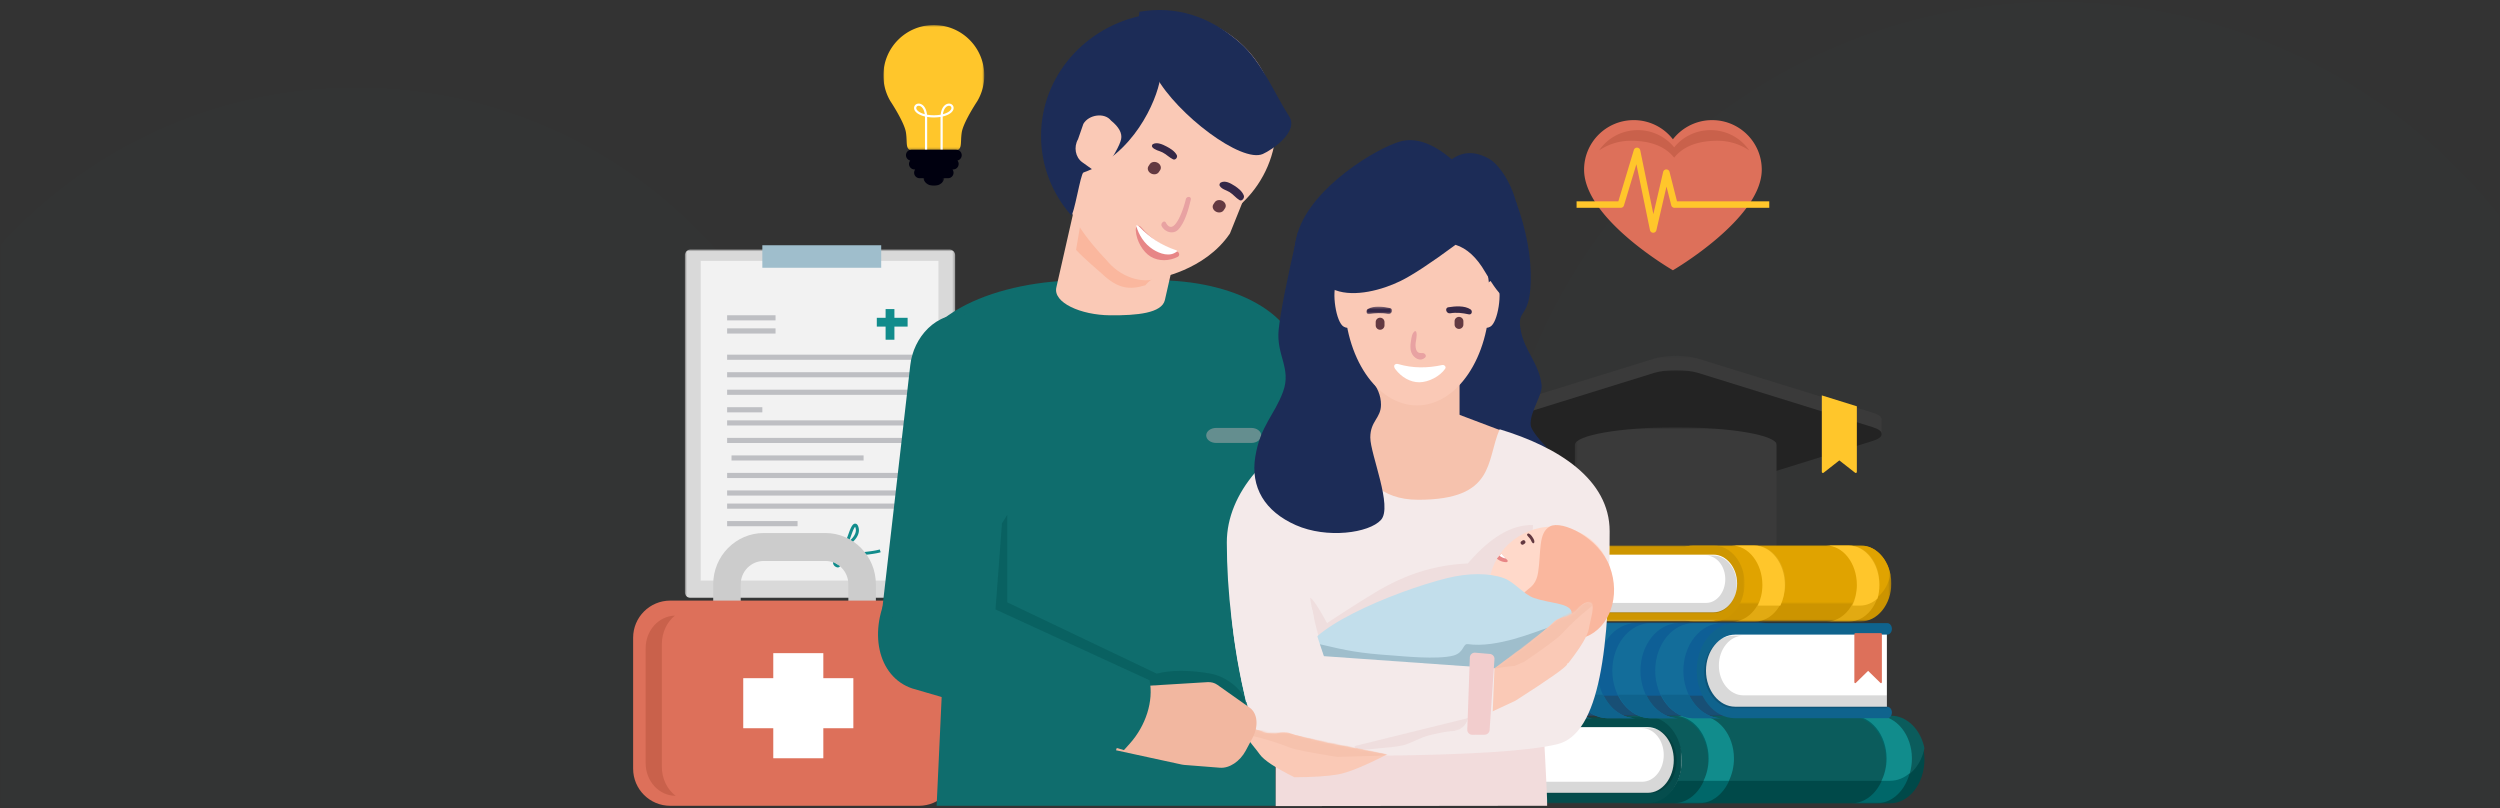 <svg xmlns="http://www.w3.org/2000/svg" xmlns:xlink="http://www.w3.org/1999/xlink" width="999" height="323" viewBox="0 0 999 323">
    <rect x="0" y="0" width="999" height="323" fill="#333333" stroke="none"/>
    <defs>
        <path id="a" d="M0 0h999v361H0z"/>
        <path id="c" d="M0 .723h40.327V50.72H0z"/>
        <path id="e" d="M.944.444h8.438V6H.944z"/>
        <path id="g" d="M.672.656H108.69v139.342H.67z"/>
        <path id="i" d="M0 .208H164.45V51.08H0z"/>
        <path id="k" d="M0 .894h164.45v51.1H0z"/>
        <path id="m" d="M.987.754h80.717V64H.987z"/>
        <path id="o" d="M.846.374h101.873V35H.846z"/>
        <path id="q" d="M.255.374h94.968V35H.255z"/>
        <path id="s" d="M.584.547h113.343v37.638H.584z"/>
        <path id="u" d="M.222.956h91.336v30.407H.222z"/>
        <path id="w" d="M.58.96H91.2v23.243H.58z"/>
        <path id="y" d="M.843.956h63.251v30.407H.843z"/>
        <path id="A" d="M.896.956H59.73v30.407H.896z"/>
        <path id="C" d="M54.081 9.113C45.471 4.56 39.19 1.931 35.237 1.228 31.285.525 25.751.162 18.637.138 11.375 3.845 6.945 6.86 5.347 9.18c-2.397 3.48-6.44 7.451-4.942 9.121.999 1.113 2.856 1.113 5.571 0 .974-.61 2.706-.914 5.197-.914 1.299 0 3.652 1.057 6.218 0 1.568-.647 6.375-1.915 14.42-3.804l22.27-4.47z"/>
        <path id="E" d="M0 .352h10.29v2.995H0z"/>
        <path id="G" d="M44.123 23.567l66.05-17.625 8.408 28.098C69.097 59.315 40.873 69.95 33.906 65.942 23.457 59.932 3.06 22.202.176 9.784-1.619 2.066 29.161-7.844 36.117 12.36c.367 1.064 3.035 4.8 8.005 11.208z"/>
        <path id="I" d="M56.952 9.5c-8.974-4.61-15.521-7.27-19.64-7.982C33.191.807 27.423.438 20.008.414 12.439 4.168 7.822 7.22 6.156 9.568c-2.498 3.523-6.71 7.544-5.15 9.234 1.04 1.127 2.976 1.127 5.807 0 1.014-.617 2.82-.926 5.416-.926 1.354 0 3.807 1.071 6.48 0 1.636-.654 6.645-1.938 15.03-3.85L56.953 9.5z"/>
    </defs>
    <g fill="none" fill-rule="evenodd">
        <g transform="translate(0 -39)">
            <mask id="b" fill="#fff">
                <use xlink:href="#a"/>
            </mask>
            <path fill="#005960" fill-opacity=".3" d="M609.554 187.974c-7.659-.785-15.43-1.189-23.296-1.189-58.154 0-111.174 21.988-151.24 58.106-23.934-48.532-73.556-82.08-131.087-82.838-34.257-53.031-93.832-88.132-161.6-88.132C36.112 73.92-50 160.15-50 266.518c0 106.368 86.11 192.597 192.332 192.597 30.642 0 59.603-7.188 85.313-19.952 21.848 12.685 47.225 19.952 74.297 19.952 21.574 0 42.07-4.617 60.565-12.91 15.94 109.442 110.037 193.493 223.751 193.493 97.455 0 180.51-61.733 212.302-148.277 7.659.785 15.43 1.19 23.296 1.19C946.752 492.61 1048 391.222 1048 266.153c0-125.069-101.248-226.456-226.144-226.456-97.456 0-180.51 61.732-212.302 148.276z" mask="url(#b)" opacity=".172"/>
        </g>
        <g transform="translate(353 9.277)">
            <mask id="d" fill="#fff">
                <use xlink:href="#c"/>
            </mask>
            <path fill="#FFC62B" d="M11.158 50.704h18.01c.087 0 .173.005.258.015 1.472-.396 1.531-1.784 1.614-3.815.041-.986.088-2.109.29-3.346.501-3.079 3.775-8.584 5.368-11.124.006-.012.015-.024.022-.036l.001-.002c.457-.727.77-1.202.832-1.295a20.084 20.084 0 0 0 2.774-10.214 20.107 20.107 0 0 0-5.906-14.259A20.104 20.104 0 0 0 20.163.723 20.104 20.104 0 0 0 5.905 6.628 20.107 20.107 0 0 0 0 20.888a20.084 20.084 0 0 0 2.773 10.214c.062.092.374.567.831 1.294l.001.002c.01.012.016.024.024.036 1.592 2.54 4.867 8.045 5.368 11.124.201 1.237.248 2.36.288 3.346.085 2.031.142 3.42 1.615 3.815.085-.01.171-.015.258-.015" mask="url(#d)"/>
        </g>
        <path fill="#FFF" d="M369.524 45.623c-.189-1.374-.655-2.271-1.2-2.793a1.993 1.993 0 0 0-.852-.504 1.271 1.271 0 0 0-.73.004.848.848 0 0 0-.557.554.935.935 0 0 0-.044.28c0 .385.241.795.69 1.184.503.437 1.251.833 2.206 1.134.157.05.32.097.487.14zm8.478-2.793c-.545.522-1.01 1.419-1.2 2.793.166-.044.33-.091.486-.141.956-.301 1.704-.697 2.207-1.134.448-.39.69-.8.69-1.184a.904.904 0 0 0-.045-.28.85.85 0 0 0-.556-.554 1.275 1.275 0 0 0-.73-.004 1.99 1.99 0 0 0-.852.504zM370.5 60.26a.443.443 0 0 1-.883 0V47.045c0-.17-.003-.333-.01-.492a12.081 12.081 0 0 1-.834-.228c-1.07-.34-1.925-.796-2.518-1.31-.647-.563-.995-1.203-.995-1.85 0-.183.028-.365.084-.545a1.72 1.72 0 0 1 1.122-1.123 2.15 2.15 0 0 1 1.234-.021c.418.112.845.346 1.235.72.712.683 1.313 1.852 1.502 3.629.817.148 1.731.23 2.727.23.995 0 1.91-.082 2.726-.23.19-1.777.79-2.946 1.502-3.628a2.873 2.873 0 0 1 1.235-.721c.433-.117.86-.102 1.233.02.532.178.948.57 1.122 1.124.057.18.085.362.085.545 0 .647-.349 1.287-.996 1.85-.592.514-1.446.97-2.517 1.31-.264.083-.543.159-.834.228-.007.159-.009.323-.009.492V60.26a.443.443 0 0 1-.883 0V47.044c0-.107.002-.212.004-.316-.812.134-1.705.209-2.668.209-.963 0-1.857-.075-2.668-.21.002.105.004.21.004.317V60.26z"/>
        <g transform="translate(368 68.277)">
            <mask id="f" fill="#fff">
                <use xlink:href="#e"/>
            </mask>
            <path fill="#00000F" d="M9.382 2.496C9.382 4.431 7.492 6 5.162 6S.945 4.431.945 2.496C.944.56 3.164.444 3.164.444l6.218 2.052z" mask="url(#f)"/>
        </g>
        <path fill="#00000F" d="M364.217 59.82h17.893c.603 0 1.15.246 1.548.643a2.185 2.185 0 0 1 0 3.1 2.198 2.198 0 0 1-1.058.587 2.188 2.188 0 0 1-.163 2.916 2.191 2.191 0 0 1-1.55.644h-.285a2.187 2.187 0 0 1-.206 2.86 2.192 2.192 0 0 1-1.55.644H367.48a2.188 2.188 0 0 1-1.55-.644 2.184 2.184 0 0 1-.207-2.86h-.285a2.186 2.186 0 0 1-1.55-.644 2.184 2.184 0 0 1-.163-2.916 2.198 2.198 0 0 1-1.702-2.138c0-.603.247-1.152.644-1.549a2.186 2.186 0 0 1 1.549-.644"/>
        <g transform="translate(273 99)">
            <mask id="h" fill="#fff">
                <use xlink:href="#g"/>
            </mask>
            <path fill="#D9D9D9" d="M.672 137.633V3.036a2.393 2.393 0 0 1 2.39-2.38h103.239c1.306 0 2.39 1.075 2.39 2.38v134.597c0 1.31-1.084 2.365-2.39 2.365H3.063c-1.318 0-2.391-1.056-2.391-2.365" mask="url(#h)"/>
        </g>
        <path fill="#F2F2F2" d="M280 232h95V104.25h-95z"/>
        <path fill="#BEBFC3" d="M290.556 128.025h19.351v-2.05h-19.351zM290.556 133.288h19.351v-2.076h-19.351zM290.556 150.775h73.888v-2.05h-73.888zM290.556 157.78h73.888v-2.06h-73.888zM290.556 164.782h14.074v-2.065h-14.074zM290.556 170.03h73.888v-2.06h-73.888zM290.556 177.025h73.888v-2.05h-73.888zM292.315 184.02h52.778v-2.04h-52.778zM290.556 191.03h73.888v-2.06h-73.888zM290.556 198.03h73.888v-2.06h-73.888zM290.556 203.28h73.888v-2.06h-73.888zM290.556 210.282h28.148v-2.065h-28.148zM290.556 143.78h73.888v-2.06h-73.888z"/>
        <path fill="#9FBECC" d="M304.63 107h47.5v-9h-47.5z"/>
        <path fill="#118C8C" d="M353.889 135.75h3.518V123.5h-3.518z"/>
        <path fill="#118C8C" d="M350.37 130.5h12.315V127H350.37zM341.7 210.516c-.191.204-.615.812-1.254 2.581a258.042 258.042 0 0 1-1.147 3.13c1.595-1.212 3.15-3.274 2.604-5.18a2.646 2.646 0 0 0-.203-.531m-5.986 11.835c-.933.746-1.594 1.703-1.625 2.374-.008.274.057.616.684.846.027-.082.153-.683.23-1.039.088-.382.172-.771.286-1.087.146-.363.28-.727.425-1.094m-.933 4.399c-.13 0-.275-.022-.432-.078-.97-.352-1.506-1.083-1.472-1.999.07-1.465 1.675-3.286 3.517-4.132.252-.656.497-1.313.742-1.97-1.682.435-3.65.453-5.428.012-1.12-.275-7.168-.048-10.41.074-1.334.048-2.34.044-2.798.089v-1.183c.44-.019 1.445-.034 2.749-.085 4.988-.19 9.56-.334 10.76-.034 1.904.475 4.037.356 5.654-.278.555-1.484 1.101-2.97 1.64-4.458.899-2.482 1.575-3.494 2.47-3.457.879.026 1.196 1.116 1.292 1.476.906 3.108-2.068 6.042-4.152 7.162-.091.052-.187.1-.283.145-.244.66-.496 1.317-.741 1.97.363-.127.764-.242 1.284-.197.692.063 1.105.523 1.376.823.077.074.173.182.21.208 1.71.119 8.583-.542 10.773-1.28l.394 1.113c-2.343.79-9.438 1.469-11.38 1.31-.417-.034-.688-.335-.906-.572-.23-.256-.383-.412-.581-.43-.333-.03-.59.067-.922.193-.175.066-.348.13-.539.181a4.677 4.677 0 0 0-.244.075c-.306.812-.62 1.62-.925 2.425-.1.267-.169.594-.234.924-.172.79-.336 1.543-.917 1.85a1.023 1.023 0 0 1-.497.123"/>
        <g>
            <path fill="#CCC" d="M350 262h-10.995v-28.525c0-5.133-4.113-9.306-9.17-9.306H305.16c-5.036 0-9.165 4.173-9.165 9.306V262H285v-28.525c0-11.293 9.053-20.475 20.16-20.475h24.675c11.117 0 20.165 9.182 20.165 20.475V262z"/>
            <path fill="#DD705A" d="M367.162 322h-99.324c-8.205 0-14.838-6.647-14.838-14.835V254.84c0-8.205 6.633-14.841 14.838-14.841h99.324c8.195 0 14.838 6.636 14.838 14.84v52.325c0 8.188-6.643 14.835-14.838 14.835"/>
            <path fill="#C9614B" d="M264.468 306.325v-48.859c0-4.763 2.067-8.964 5.232-11.466-6.483.166-11.7 5.926-11.7 13.014v45.955c0 7.202 5.36 13.031 11.966 13.031H270c-3.332-2.47-5.532-6.762-5.532-11.675"/>
            <path fill="#FFF" d="M309 303h20v-42h-20z"/>
            <path fill="#FFF" d="M297 291h44v-20h-44z"/>
        </g>
        <g>
            <path fill="#DD705A" d="M704 67.787C704 87.344 668.493 108 668.493 108S633 87.568 633 67.787C633 56.867 641.883 48 652.83 48a19.77 19.77 0 0 1 15.663 7.66c3.306-4.225 8.282-7.086 13.918-7.586a24.101 24.101 0 0 1 1.748-.074c10.736 0 19.48 8.505 19.825 19.123.016.226.016.437.016.664"/>
            <path fill="#C9614B" d="M651.639 56.25c7.06 0 13.344 1.755 17.362 6.75 4.022-4.995 10.305-6.75 17.363-6.75 4.71 0 9.062 1.441 12.636 3.874-3.279-4.885-8.969-8.124-15.446-8.124-5.922 0-11.18 2.7-14.553 6.886C665.63 54.699 660.373 52 654.454 52c-6.48 0-12.173 3.239-15.454 8.124a22.406 22.406 0 0 1 12.639-3.873"/>
            <path fill="#FFC62B" d="M660.614 93h-.01a1.311 1.311 0 0 1-1.273-1.033L653.9 65.62l-4.972 16.495c-.166.548-.677.919-1.254.919H630V80.45h16.694l6.193-20.53a1.306 1.306 0 0 1 1.318-.919 1.316 1.316 0 0 1 1.228 1.031l5.255 25.544 3.908-16.87a1.303 1.303 0 0 1 1.265-1.004h.013c.603 0 1.125.402 1.27.976l2.989 11.772H707v2.584h-37.89c-.6 0-1.125-.4-1.27-.974l-1.905-7.514-4.043 17.448A1.307 1.307 0 0 1 660.614 93"/>
        </g>
        <g>
            <g transform="matrix(-1 0 0 1 752 142)">
                <mask id="j" fill="#fff">
                    <use xlink:href="#i"/>
                </mask>
                <path fill="#3A3A3A" d="M91.047 1.334l69.763 21.58c2.606.808 3.812 1.889 3.618 2.95v5.403h-12.97L91.047 49.955c-2.425.75-5.624 1.125-8.822 1.125-3.198 0-6.397-.375-8.823-1.125l-60.41-18.688H.02v-5.403c-.192-1.061 1.014-2.143 3.62-2.95l69.762-21.58C75.828.584 79.027.207 82.225.207c3.198 0 6.397.376 8.822 1.127" mask="url(#j)"/>
            </g>
            <g transform="matrix(-1 0 0 1 752 147)">
                <mask id="l" fill="#fff">
                    <use xlink:href="#k"/>
                </mask>
                <path fill="#232323" d="M91.047 2.025l69.763 21.678c4.853 1.508 4.853 3.975 0 5.482l-69.763 21.68c-2.425.753-5.624 1.13-8.822 1.13-3.198 0-6.397-.377-8.823-1.13L3.639 29.184c-4.852-1.507-4.852-3.974 0-5.482L73.402 2.025c2.426-.754 5.625-1.131 8.823-1.131 3.198 0 6.397.377 8.822 1.131" mask="url(#l)"/>
            </g>
            <g transform="matrix(-1 0 0 1 711 170)">
                <mask id="n" fill="#fff">
                    <use xlink:href="#m"/>
                </mask>
                <path fill="#3A3A3A" d="M81.704 7.824V64H.987V7.824c0-3.904 18.069-7.07 40.359-7.07 22.289 0 40.358 3.166 40.358 7.07" mask="url(#n)"/>
            </g>
            <path fill="#FFC62B" d="M735 183.98l-6.287 4.924a.43.43 0 0 1-.464.05.434.434 0 0 1-.249-.396V158l14 4.36v26.198c0 .172-.093.32-.247.395a.429.429 0 0 1-.465-.049l-6.287-4.924z"/>
        </g>
        <g>
            <path fill="#004949" d="M652.67 321h102.66c3.761 0 7.18-1.968 9.656-5.14 2.477-3.17 4.014-7.545 4.014-12.362 0-4.813-1.537-9.19-4.014-12.36-2.476-3.17-5.895-5.138-9.656-5.138H652.67c-3.76 0-7.179 1.968-9.656 5.139-2.476 3.17-4.014 7.546-4.014 12.36 0 4.816 1.538 9.192 4.014 12.361 2.477 3.172 5.895 5.14 9.656 5.14"/>
            <path fill="#0B5C5C" d="M769 299c-.61-3.068-1.894-5.815-3.64-7.983-2.491-3.096-5.93-5.017-9.714-5.017H652.354c-3.783 0-7.223 1.92-9.714 5.017-1.747 2.168-3.03 4.915-3.64 7.983.61 3.068 1.893 5.815 3.64 7.983 2.491 3.096 5.93 5.017 9.714 5.017h103.292c3.783 0 7.223-1.92 9.714-5.017 1.746-2.168 3.03-4.915 3.64-7.983"/>
            <path fill="#FFF" d="M574 320h85.297c3.495 0 6.672-1.8 8.974-4.697 2.301-2.902 3.729-6.9 3.729-11.304 0-4.401-1.428-8.401-3.73-11.302-2.3-2.898-5.478-4.697-8.973-4.697H574v32z"/>
            <g transform="matrix(-1 0 0 1 673 286)">
                <mask id="p" fill="#fff">
                    <use xlink:href="#o"/>
                </mask>
                <path fill="#054D4D" d="M101.065 30.811c.913 0 1.654.938 1.654 2.093 0 1.157-.74 2.096-1.654 2.096H14.527c-3.765 0-7.184-1.948-9.663-5.084C2.384 26.78.846 22.45.846 17.686c0-4.761 1.538-9.091 4.018-12.227C7.344 2.322 10.762.375 14.527.375h86.538c.913 0 1.654.938 1.654 2.096 0 1.155-.74 2.093-1.654 2.093H14.527c-2.85 0-5.442 1.478-7.323 3.856-1.88 2.38-3.047 5.66-3.047 9.266 0 3.609 1.166 6.888 3.047 9.27 1.88 2.377 4.473 3.855 7.323 3.855h86.538z" mask="url(#p)"/>
            </g>
            <g transform="matrix(-1 0 0 1 764 286)">
                <mask id="r" fill="#fff">
                    <use xlink:href="#q"/>
                </mask>
                <path fill="#006769" d="M81.452 17.686c0-4.761 1.548-9.091 4.043-12.227C87.991 2.322 91.434.375 95.223.375h-10.11c-3.79 0-7.232 1.947-9.727 5.084-2.495 3.136-4.044 7.466-4.044 12.227 0 4.764 1.549 9.094 4.044 12.23C77.88 33.052 81.323 35 85.112 35h10.111c-3.789 0-7.232-1.948-9.727-5.084-2.496-3.136-4.044-7.466-4.044-12.23m-71.087 0c0-4.761 1.55-9.091 4.044-12.227C16.904 2.322 20.348.375 24.136.375h-10.11c-3.789 0-7.232 1.947-9.726 5.084C1.804 8.595.255 12.925.255 17.686c0 4.764 1.549 9.094 4.045 12.23C6.794 33.052 10.237 35 14.026 35h10.11c-3.788 0-7.232-1.948-9.727-5.084-2.495-3.136-4.044-7.466-4.044-12.23" mask="url(#r)"/>
            </g>
            <path fill="#118C8C" d="M680.738 312h10.114c1.29-2.599 2.037-5.654 2.037-8.918 0-4.699-1.549-8.97-4.045-12.065-2.496-3.096-5.94-5.017-9.73-5.017H669c3.79 0 7.235 1.92 9.731 5.017 2.496 3.094 4.045 7.366 4.045 12.065 0 3.264-.746 6.32-2.038 8.918m73.149-8.918c0-4.699-1.55-8.97-4.046-12.065-2.496-3.096-5.94-5.017-9.73-5.017h10.113c3.79 0 7.235 1.92 9.73 5.017 2.497 3.094 4.046 7.366 4.046 12.065 0 2.04-.292 4-.826 5.817-2.238 1.952-4.963 3.101-7.893 3.101h-3.432c1.29-2.599 2.038-5.654 2.038-8.918"/>
            <path fill="#000" fill-opacity=".153" d="M573 312.389h83.22c2.37 0 4.524-1.203 6.085-3.14 1.56-1.939 2.528-4.612 2.528-7.554s-.969-5.616-2.528-7.554c-1.561-1.938-3.715-3.141-6.085-3.141h3.31c2.878 0 5.495 1.465 7.394 3.82 1.898 2.358 3.076 5.607 3.076 9.179 0 3.46-1.104 6.616-2.897 8.953-.059.077-.12.152-.179.228-1.899 2.357-4.516 3.82-7.393 3.82H573v-4.611z"/>
            <g>
                <g transform="matrix(-1 0 0 1 718 248)">
                    <mask id="t" fill="#fff">
                        <use xlink:href="#s"/>
                    </mask>
                    <path fill="#184F75" d="M15.84 38.185H98.67c4.197 0 8.012-2.116 10.776-5.526 2.765-3.41 4.48-8.115 4.48-13.293 0-5.178-1.715-9.884-4.48-13.293-2.764-3.41-6.579-5.526-10.776-5.526H15.84c-4.197 0-8.011 2.116-10.775 5.526-2.765 3.41-4.48 8.115-4.48 13.293 0 5.178 1.715 9.882 4.48 13.293 2.764 3.41 6.578 5.526 10.775 5.526" mask="url(#t)"/>
                </g>
                <path fill="#0E5F96" d="M608.02 254.596c2.753-3.453 6.552-5.596 10.732-5.596h82.496c4.18 0 7.979 2.143 10.731 5.596 1.929 2.418 3.346 5.483 4.021 8.904-.675 3.421-2.092 6.486-4.02 8.904-2.753 3.453-6.551 5.596-10.732 5.596h-82.496c-4.18 0-7.979-2.143-10.731-5.596-1.287-1.612-2.627-4.58-4.021-8.904.675-3.421 2.09-6.486 4.02-8.904z"/>
                <path fill="#FFF" d="M754 285h-58.859c-3.89 0-7.426-1.968-9.989-5.138-2.562-3.171-4.152-7.546-4.152-12.36 0-4.818 1.59-9.19 4.152-12.361 2.563-3.171 6.098-5.141 9.99-5.141H754v35z"/>
                <path fill="#0F638D" d="M754.143 282.402c1.024 0 1.857 1.03 1.857 2.298 0 1.27-.833 2.3-1.857 2.3h-60.796c-4.224 0-8.06-2.137-10.84-5.58-2.782-3.444-4.507-8.193-4.507-13.42s1.725-9.98 4.506-13.42c2.78-3.443 6.617-5.58 10.84-5.58h60.797c1.024 0 1.857 1.027 1.857 2.298 0 1.27-.833 2.3-1.857 2.3h-60.796c-3.197 0-6.106 1.62-8.214 4.231-2.111 2.611-3.42 6.21-3.42 10.171 0 3.957 1.309 7.558 3.42 10.17 2.108 2.61 5.017 4.232 8.214 4.232h60.796z"/>
                <path fill="#000" fill-opacity=".151" d="M754 277.857H696.63c-2.687 0-5.13-1.342-6.9-3.503-1.77-2.161-2.868-5.143-2.868-8.426 0-3.282 1.098-6.265 2.869-8.425 1.77-2.164 4.212-3.503 6.9-3.503h-3.755c-3.263 0-6.233 1.63-8.385 4.261-2.155 2.627-3.491 6.253-3.491 10.239 0 3.857 1.252 7.377 3.287 9.983.067.088.134.172.204.256 2.152 2.628 5.122 4.261 8.385 4.261H754v-5.143z"/>
                <path fill="#136D9A" d="M638.393 268c0 5.227 1.724 9.976 4.5 13.42 2.778 3.443 6.61 5.58 10.827 5.58h-11.253c-4.217 0-8.05-2.137-10.826-5.58-2.777-3.444-4.5-8.193-4.5-13.42s1.723-9.978 4.5-13.42c2.777-3.443 6.61-5.58 10.826-5.58h11.253c-4.217 0-8.05 2.137-10.827 5.58-2.776 3.442-4.5 8.193-4.5 13.42m17.14 0c0 5.227 1.724 9.976 4.5 13.42 2.777 3.443 6.61 5.58 10.826 5.58h-11.252c-4.216 0-8.048-2.137-10.826-5.58-2.778-3.444-4.5-8.193-4.5-13.42s1.722-9.978 4.5-13.42c2.778-3.443 6.61-5.58 10.826-5.58h11.252c-4.216 0-8.049 2.137-10.826 5.58-2.776 3.442-4.5 8.193-4.5 13.42m17.14 0c0-5.227 1.723-9.978 4.5-13.42 2.778-3.443 6.61-5.58 10.827-5.58h-11.253c-4.216 0-8.049 2.137-10.826 5.58-2.777 3.442-4.5 8.193-4.5 13.42s1.723 9.976 4.5 13.42c2.777 3.443 6.61 5.58 10.826 5.58H688c-4.218 0-8.05-2.137-10.826-5.58-2.778-3.444-4.502-8.193-4.502-13.42m-51.42 0c0-5.227 1.723-9.978 4.501-13.42 2.777-3.443 6.61-5.58 10.826-5.58h-11.252c-4.217 0-8.049 2.137-10.826 5.58-2.777 3.442-4.501 8.193-4.501 13.42s1.724 9.976 4.5 13.42c2.778 3.443 6.61 5.58 10.827 5.58h11.252c-4.217 0-8.049-2.137-10.826-5.58-2.778-3.444-4.5-8.193-4.5-13.42"/>
                <path fill="#0F638D" d="M663.713 277.578h11.24a20.059 20.059 0 0 0 2.232 3.636c2.773 3.57 6.602 5.786 10.815 5.786h-11.242c-4.211 0-8.04-2.217-10.815-5.786a19.998 19.998 0 0 1-2.23-3.636zm-17.122 0a20.001 20.001 0 0 0 2.231 3.636c2.774 3.57 6.603 5.786 10.815 5.786h11.24c-4.212 0-8.04-2.217-10.815-5.786a19.998 19.998 0 0 1-2.23-3.636H646.59zm-17.123 0h11.241a19.948 19.948 0 0 0 2.232 3.636c2.774 3.57 6.602 5.786 10.815 5.786h-11.241c-4.213 0-8.041-2.217-10.815-5.786a20.001 20.001 0 0 1-2.232-3.636zM611 274c.774 2.736 2.008 5.193 3.577 7.214 2.775 3.57 6.603 5.786 10.816 5.786h11.24c-4.213 0-8.04-2.217-10.815-5.786a20.001 20.001 0 0 1-2.231-3.636h-3.814c-3.258 0-6.285-1.324-8.773-3.578z"/>
                <path fill="#DD705A" d="M746.5 268.07l-4.94 4.837c-.106.104-.243.123-.365.046-.123-.074-.195-.217-.195-.387V253.43c0-.236.156-.43.346-.43h10.308c.19 0 .346.194.346.43v19.136c0 .17-.072.313-.195.387-.122.077-.259.058-.365-.046l-4.94-4.836z"/>
            </g>
            <g>
                <g transform="matrix(-1 0 0 1 756 217)">
                    <mask id="v" fill="#fff">
                        <use xlink:href="#u"/>
                    </mask>
                    <path fill="#CC9400" d="M79.266 31.363h-66.75c-3.383 0-6.457-1.71-8.684-4.465C1.605 24.143.222 20.342.222 16.16c0-4.183 1.383-7.984 3.61-10.74C6.06 2.668 9.132.957 12.516.957h66.75c3.382 0 6.455 1.71 8.683 4.465 2.227 2.755 3.61 6.556 3.61 10.739 0 4.182-1.383 7.983-3.61 10.738-2.228 2.755-5.301 4.465-8.683 4.465" mask="url(#v)"/>
                </g>
                <g transform="matrix(-1 0 0 1 756 217)">
                    <mask id="x" fill="#fff">
                        <use xlink:href="#w"/>
                    </mask>
                    <path fill="#E0A300" d="M.58 12.581c.545-2.741 1.692-5.196 3.253-7.135C6.06 2.679 9.133.96 12.515.96h66.75c3.383 0 6.456 1.719 8.684 4.486 1.56 1.939 2.706 4.394 3.252 7.135-.546 2.742-1.691 5.197-3.252 7.136-2.228 2.767-5.3 4.486-8.684 4.486h-66.75c-3.382 0-6.455-1.72-8.682-4.486-1.561-1.94-2.708-4.394-3.254-7.136" mask="url(#x)"/>
                </g>
                <path fill="#FFF" d="M636 248h47.571c3.144 0 6.003-1.63 8.073-4.258 2.07-2.628 3.356-6.253 3.356-10.242 0-3.988-1.285-7.614-3.356-10.242-2.07-2.627-4.929-4.258-8.073-4.258H636v29z"/>
                <g transform="matrix(-1 0 0 1 698 217)">
                    <mask id="z" fill="#fff">
                        <use xlink:href="#y"/>
                    </mask>
                    <path fill="#CE9600" d="M62.588 27.683c.831 0 1.506.824 1.506 1.84s-.675 1.84-1.506 1.84h-49.3c-3.424 0-6.536-1.71-8.79-4.465C2.242 24.144.842 20.343.842 16.16c0-4.182 1.4-7.983 3.654-10.737C6.752 2.667 9.864.956 13.287.956h49.3c.832 0 1.507.825 1.507 1.84 0 1.016-.675 1.839-1.506 1.839h-49.3c-2.592 0-4.95 1.297-6.662 3.388-1.71 2.088-2.772 4.97-2.772 8.136 0 3.167 1.062 6.05 2.772 8.138 1.711 2.09 4.07 3.386 6.662 3.386h49.3z" mask="url(#z)"/>
                </g>
                <g transform="matrix(-1 0 0 1 752 217)">
                    <mask id="B" fill="#fff">
                        <use xlink:href="#A"/>
                    </mask>
                    <path fill="#E2AA12" d="M47.514 16.16c0-4.183 1.373-7.984 3.588-10.74C53.315 2.667 56.369.957 59.73.957h-8.968c-3.361 0-6.416 1.71-8.63 4.465-2.213 2.755-3.588 6.556-3.588 10.739 0 4.182 1.375 7.983 3.588 10.739 2.214 2.754 5.269 4.464 8.63 4.464h8.968c-3.36 0-6.415-1.71-8.628-4.464-2.215-2.756-3.588-6.557-3.588-10.74m-37.65 0c0-4.182 1.375-7.983 3.588-10.738 2.214-2.755 5.269-4.465 8.63-4.465h-8.969c-3.361 0-6.416 1.71-8.63 4.465C2.27 8.176.896 11.977.896 16.16c0 4.182 1.373 7.983 3.587 10.739 2.214 2.754 5.269 4.464 8.63 4.464h8.969c-3.361 0-6.416-1.71-8.63-4.464-2.213-2.756-3.588-6.557-3.588-10.74" mask="url(#B)"/>
                </g>
                <path fill="#FFC62B" d="M702.439 242h8.994c1.148-2.398 1.812-5.22 1.812-8.23 0-4.34-1.378-8.282-3.597-11.14-2.22-2.856-5.283-4.63-8.654-4.63H692c3.371 0 6.434 1.774 8.654 4.63 2.22 2.858 3.596 6.8 3.596 11.14 0 3.01-.663 5.832-1.811 8.23m39.567-8.23c0-4.34-1.379-8.282-3.598-11.14-2.22-2.856-5.283-4.63-8.653-4.63h8.994c3.37 0 6.434 1.774 8.652 4.63 2.22 2.858 3.599 6.8 3.599 11.14 0 1.882-.26 3.69-.735 5.368-1.992 1.801-4.414 2.862-7.019 2.862h-3.053c1.148-2.398 1.813-5.22 1.813-8.23"/>
                <path fill="#000" fill-opacity=".155" d="M637 240.923h44.795c2.1 0 4.007-1.064 5.388-2.78 1.382-1.713 2.24-4.078 2.24-6.681 0-2.604-.858-4.969-2.24-6.683-1.381-1.715-3.289-2.779-5.388-2.779h2.933c2.548 0 4.865 1.296 6.547 3.381 1.682 2.084 2.725 4.96 2.725 8.12 0 3.06-.978 5.852-2.566 7.919l-.159.201c-1.682 2.086-4 3.379-6.547 3.379H637v-4.077z"/>
            </g>
        </g>
        <g>
            <path fill="#0F6D6D" d="M601 218.898V251c-7.856-1.5-14.844-3.44-20.966-5.82-6.121-2.382-33.8-27.139-83.036-74.27-8.365-7.506-5.516-16.57 3.269-25.463 8.637-8.744 1.853-25.253 9.594-17.375L601 218.898z"/>
            <path fill="#0F6D6D" d="M509.69 313.181l.079 8.808H374.276l6.732-145.392L364 152.033c0-27.23 35.828-40.033 68.392-40.033h29.983C491.307 112 520 124.223 520 148.417l-11.59 33.254 1.28 131.51z"/>
            <path fill="#FAC9B6" d="M465.482 119.916L475 77.983 432.301 70l-10.176 44.83c-1.44 6.087 9.762 11.06 21.45 11.164 10.829.097 20.671-.859 21.907-6.078"/>
            <path fill="#FAB79E" d="M434.847 71L471 78.538l-6.352 30.8c-5.017 1.925-6.938 4.637-6.938 4.637-6.24 1.947-11.018 1.49-17.42-4.637 0 0-7.4-6.285-10.29-9.493L434.847 71z"/>
            <path fill="#FAC9B6" d="M442.035 103.8c5.575 7.033 14.387 9.586 20.07 7.489 0 0 19.229-2.957 29.38-17.986l13.73-34.18c4.6-11.998.196-24.883-11.907-29.404l-25.716-9.437c-11.7-4.37-21.797 2.934-26.715 14.343-.923 2.14-13.58 43-13.58 43-2.768 8.514 14.738 26.175 14.738 26.175"/>
            <path fill="#FAC9B6" d="M510 49.501C510 73.524 490.524 93 466.501 93 442.476 93 423 73.524 423 49.501 423 25.476 442.476 6 466.501 6 490.524 6 510 25.476 510 49.501"/>
            <path fill="#1C2C57" d="M457.404 6C433.817 10.391 416 30.353 416 54.327c0 12.064 4.518 23.109 12.007 31.672 1.197.163 3.773-16.651 4.93-17.061 19.863-7.003 29.22-28.437 30.688-37.575 1.193-7.41-.348-15.352-6.221-25.363"/>
            <path fill="#FAC9B6" d="M439.85 70.106c4.94-7.267 7.656-12.093 8.15-14.479.494-2.386-.852-4.871-4.039-7.457-2.565-3.291-8.867-2.427-11.047 1.33l-2.128 6.127c-1.812 3.123-1.066 7.241 1.67 9.194l7.393 5.285z"/>
            <path fill="#648E8F" d="M500.026 177h-14.053c-2.194 0-3.973-1.343-3.973-3s1.78-3 3.973-3h14.053c2.196 0 3.974 1.343 3.974 3s-1.778 3-3.974 3"/>
            <path fill="#1C2C57" d="M455.328 4.7c-1.224 7.023.979 15.627 6.608 25.811 8.445 15.276 34.22 34.762 42.68 31.022 3.73-1.65 14.565-8.933 10.476-15.138-5.517-8.372-10.778-21.7-19.692-29.426C483.117 6.314 469.76 2.224 455.328 4.7z"/>
        </g>
        <g>
            <path fill="#E8A2A2" d="M475.836 79.81c.333-1.401-1.668-1.537-2-.148a37.545 37.545 0 0 1-2.185 6.509c-1.098 2.473-3.545 6.937-5.768 2.798-.637-1.185-2.277.267-1.647 1.44 1.261 2.349 4.685 3.504 6.757 1.156 2.591-2.937 3.956-8.024 4.843-11.755"/>
            <path fill="#E78686" d="M470.484 100.577c-5.729-1.874-10.557-5.18-14.549-9.855-.478-.561-1.148-.68-1.62-.309-.303.238-.496.955-.48 1.503.003.09.028.186.033.28.278 4.085 2.785 8.44 5.935 10.352 3.186 1.932 7.469 1.844 10.858.058.888-.467.599-1.776-.177-2.029"/>
            <path fill="#633941" d="M459.867 69.283c-1.133-.66-1.551-1.96-.928-2.895l.536-.808c.622-.932 2.058-1.16 3.19-.502 1.133.659 1.55 1.962.93 2.897l-.538.806c-.623.934-2.06 1.16-3.19.502M485.8 84.527c-1.132-.658-1.55-1.96-.927-2.894l.539-.807c.62-.935 2.057-1.161 3.19-.502 1.132.658 1.55 1.96.928 2.894l-.54.807c-.62.935-2.056 1.161-3.19.502"/>
            <path fill="#342747" d="M497.036 78.132c-.661-1.738-2.322-3.005-3.78-3.936-1.503-.958-3.652-2.213-5.458-1.247-.413.22-.645.94-.393 1.335.888 1.394 2.602 1.656 3.931 2.478 1.472.906 2.52 2.351 3.982 3.217.951.565 2.095-.855 1.718-1.847M470.242 61.957c-.812-1.535-2.557-2.624-4.07-3.414-1.565-.815-3.785-1.876-5.46-.96-.383.207-.543.86-.257 1.208 1.001 1.218 2.701 1.405 4.08 2.103 1.526.77 2.69 2.032 4.202 2.766.985.477 1.969-.827 1.505-1.703"/>
            <path fill="#FFF" d="M453.992 90.094c.404-.082.881.085 1.258.483 4.112 4.345 8.992 7.496 14.7 9.402.19.062.35.18.474.328-.04.054-.072.114-.127.16-2.741 2.326-6.808.964-9.57-.807-3.47-2.228-5.676-5.737-6.735-9.566"/>
        </g>
        <g transform="translate(472 56)">
            <path fill="#F6C2AD" d="M76.817 108l-19.583 4.716L67.784 145h55.006l8.444-32.284L111.297 108H78.323"/>
            <path fill="#F2DCDC" d="M41.354 193.512l-3.59 55.988v16.612c22.77 0 92.013-.123 108.47-.123.153-3.22-1.17-27.549-3.967-72.989l-100.913.512z"/>
            <path fill="#1C2C57" d="M133.712 24.344c4.298 11.696 6.285 22.519 5.96 32.47-.486 14.925-5.552 10.253-4.041 18.886 1.51 8.632 7.46 13.476 8.398 22.233.428 3.998-4.888 10.806-4.357 16.002.163 1.593 2.35 4.615 6.562 9.065l-39-14.742L121.116 44.1l12.596-19.757z"/>
            <path fill="#F4EAEA" d="M66.977 198.243l68.31-13.627 6.145 27.534-115.53 12.375c-5.112-22.803-7.668-44.06-7.668-63.772 0-19.837 16.664-38.588 40.766-48.318 11.825-4.773 4.798 31.273 35.725 31.273s27.075-15.564 32.532-28.177c23.382 7.07 43.959 20.036 43.959 40.763 0 46.053-3.741 80.994-20.982 85.107-11.493 2.742-35.826 4.275-73 4.599"/>
            <path fill="#F6C2AD" d="M77.234 78h34v40.893C107.031 124.964 101.05 128 93.29 128c-7.76 0-13.111-3.036-16.056-9.107V78z"/>
            <path fill="#1C2C57" d="M46.613 36.86c-4.419 19.12-6.972 32.084-7.66 38.89-1.032 10.21 5.202 15.413 1.75 24.794-3.451 9.38-9.082 13.602-11.081 25.914-2 12.312 3.791 21.889 16.193 27.384 12.402 5.496 29.251 3.186 34.027-2.09 4.776-5.278-4.27-26.254-4.27-32.916 0-6.661 4.27-7.687 4.27-13.133 0-3.63-1.423-7.07-4.27-10.319 3.57-22.166 3.57-36.75 0-43.755-3.569-7.003-13.222-11.926-28.959-14.769z"/>
            <path fill="#EFDEDE" d="M58.278 193c-3.22-5.92-5.428-9.295-6.624-10.125-.719-.5 5.091 26.855 8.275 26.751 6.705-.217 32.965-7.44 78.782-21.669l1.88-34.143c-8.402-.248-17.084 4.866-26.048 15.341-18.809.838-31.413 8.076-40.043 13.44A637.48 637.48 0 0 0 58.278 193z"/>
            <path fill="#FFD9CA" d="M124.424 186.83c4.562 12 18.584 17.727 31.32 12.791 12.734-4.935 19.359-18.664 14.796-30.664-4.562-12-18.584-17.727-31.32-12.792-12.734 4.936-19.359 18.665-14.796 30.665z"/>
            <path fill="#E78686" d="M130.293 167.753a16.884 16.884 0 0 1-2.305-2.584c-.608.704-1.24 1.383-1.835 2.057 1.072.916 2.497 1.438 3.874 1.413.468-.009.562-.616.266-.886"/>
            <path fill="#FFF" d="M129.731 167.203c-.043-.043-.077-.091-.12-.136-.363-.37-.704-.752-1.025-1.148-.115-.14-.23-.28-.34-.422-.083-.11-.179-.211-.26-.324-.264.306-.53.596-.797.894.744.57 1.627.969 2.542 1.136"/>
            <path fill="#633941" d="M138.91 157.218c.652.27 1.158.933 1.535 1.516.39.602.903 1.46.592 2.172-.07.163-.328.253-.48.15-.532-.357-.67-1.039-1.005-1.57-.368-.586-.924-1.01-1.278-1.594-.23-.38.262-.828.635-.674M135.822 161.383l-.077-.11a.69.69 0 0 1 .172-.957l.505-.351a.691.691 0 0 1 .958.173l.076.11a.69.69 0 0 1-.173.956l-.504.351a.69.69 0 0 1-.957-.172"/>
            <path fill="#FAB79E" d="M136.982 184.62c4.393 11.69 14.894 17.718 24.622 13.904 9.729-3.815 14.054-16.383 9.66-28.074-4.393-11.69-19.112-18.658-23.872-16.114-4.76 2.544-3.505 10.028-4.76 18.384-1.257 8.357-7.868 5.999-5.65 11.9z"/>
            <path fill="#C2DEEB" d="M49.447 207.508c2.806 11.253 45.756 13.552 66.923 8.275 21.167-5.278 42.418-16.11 39.612-27.364-.868-3.48-8.937-3.325-15-5.469-4.24-1.498-7.784-6.366-12.049-7.92-5.882-2.144-14.247-2.113-22.724 0-21.167 5.278-59.568 21.224-56.762 32.478z"/>
            <path fill="#9FBECC" d="M66.323 219.227c11.007 1.491 28.28 4.334 49.448-.944 21.167-5.277 45.364-28.066 30.816-23.46-5.225 1.653-20.45 8.224-32.044 6.57-2.035-.29-1.445 3.362-5.685 4.55-6.303 1.767-21.288.192-24.113 0-13.899-.937-18.352-1.938-29.51-4.55 2.159 6.367 5.152 16.607 11.088 17.834z"/>
            <path fill="#FAC9B6" d="M68.234 60c-2.685-4.075-4.719-5.037-6.1-2.884-2.074 3.23-.33 15.822 2.885 17.466 2.144 1.095 3.215.039 3.215-3.17V60zM120.234 60c2.686-4.075 4.72-5.037 6.102-2.884 2.073 3.23.33 15.822-2.886 17.466-2.144 1.095-3.216.039-3.216-3.17V60z"/>
            <g transform="rotate(155 63.515 119.649)">
                <mask id="D" fill="#fff">
                    <use xlink:href="#C"/>
                </mask>
                <use fill="#FAC9B6" xlink:href="#C"/>
                <path fill="#FAC9B6" d="M-240.222-77.403c19.307-7.578 29.856-10.19 31.647-7.836 1.79 2.353 1.79 4.47 0 6.352 2.362.866 3.28 2.316 2.756 4.349-.524 2.033-1.443 4.137-2.756 6.313.318 2.472.318 4.48 0 6.023-.319 1.543-1.183 3.717-2.591 6.523l-20.334 7.654-8.722-29.378z" mask="url(#D)"/>
                <path fill="#F6C2AD" d="M55.82 8.695l-21.531-.6c-10.095 1.668-16.109 2.9-18.041 3.695-11.705 4.82-17.994 5.012-19.185 6.197-1.486 1.479 3.854 1.479 16.02 0l42.738-9.292z" mask="url(#D)"/>
            </g>
            <path fill="#FAC9B6" d="M105.234 215.242c20.12-4.58 31.113-6.159 32.98-4.736 2.799 2.134 16.811-2.85 15.992-1.006-.547 1.229-7.426 6.062-20.639 14.5l-19.243 9-9.09-17.758z"/>
            <ellipse cx="94.234" cy="63" fill="#FAC9B6" rx="29" ry="43"/>
            <g>
                <path fill="#633941" d="M79.488 75.767a1.755 1.755 0 0 1-1.758-1.746v-1.314c0-.96.79-1.746 1.758-1.746s1.757.787 1.757 1.746v1.314c0 .961-.79 1.746-1.757 1.746M111.011 75.436a1.755 1.755 0 0 1-1.757-1.746v-1.314c0-.962.79-1.746 1.757-1.746.966 0 1.758.784 1.758 1.746v1.314c0 .961-.792 1.746-1.758 1.746"/>
                <g transform="translate(74 66.187)">
                    <mask id="F" fill="#fff">
                        <use xlink:href="#E"/>
                    </mask>
                    <path fill="#342747" d="M9.452.929C6.785.346 3.084-.145.593 1.293c-.978.566-.724 2.251.582 2.035 2.496-.41 4.923-.588 7.411-.032 1.577.35 2.45-2.02.866-2.367" mask="url(#F)"/>
                </g>
                <path fill="#342747" d="M106.773 66.782c2.696-.442 6.417-.738 8.827.828.946.614.604 2.285-.687 2.004-2.471-.544-4.884-.85-7.402-.423-1.591.27-2.34-2.147-.738-2.41"/>
                <path fill="#FFF" d="M104.321 89.858c-5.927 1.3-11.784 1.321-17.605-.381-.696-.204-1.34.026-1.564.539-.144.33.046.976.335 1.391.049.07.117.134.169.202 2.288 3.028 5.832 5.18 9.53 5.149 3.743-.034 8.248-2.407 10.306-5.414.538-.789-.369-1.66-1.17-1.486"/>
                <path fill="#E8A2A2" d="M96.554 85.08c-.629-.041-1.284.1-1.843-.26-.88-.56-1.042-1.845-1.066-2.766-.047-1.77.826-3.779.283-5.445-.08-.255-.464-.39-.677-.204-1.078.943-1.176 2.366-1.408 3.73-.264 1.528-.42 3.17.122 4.656.805 2.205 3.474 3.964 5.483 2.099.79-.736-.06-1.756-.894-1.81"/>
            </g>
            <path fill="#1C2C57" d="M109.634 41.825c-9.902 7.325-17.261 12.16-22.077 14.506-7.224 3.518-18.184 6.5-25.874 3.661-7.69-2.839-20.716-4.873-15.07-23.132C52.26 18.6 78.368 3.048 87.557.523c6.126-1.683 12.976.696 20.55 7.137 4.583-3.303 9.672-3.303 15.267 0 4.222 2.492 13.699 15.034 11.547 33.002-.466 3.892-2.31 11.338-5.53 22.338-1.887-.997-4.522-4.425-7.903-10.282-3.381-5.858-7.333-9.489-11.854-10.893z"/>
            <g>
                <g transform="rotate(19 -495.13 153.392)">
                    <mask id="H" fill="#fff">
                        <use xlink:href="#G"/>
                    </mask>
                    <use fill="#F4EAEA" xlink:href="#G"/>
                    <path fill="#EFDEDE" d="M65.073 47.432c.973.87 3.865.424 8.055 0 4.189-.424 7.796-.616 10.868-1.323s6.894-3.231 11.103-4.168c4.208-.938 4.511-1.097 8.975-1.549 2.977-.302 4.968-2.033 5.975-5.195L65.073 46.303c-.649.173-.649.55 0 1.129z" mask="url(#H)" transform="rotate(-19 87.318 41.564)"/>
                </g>
                <path fill="#F2CDCD" d="M125.19 207.447l-1.945 28.277a2 2 0 0 1-1.982 1.863l-4.921.032a2 2 0 0 1-2.012-2.07l1.019-28.813a2 2 0 0 1 2.17-1.922l5.847.503a2 2 0 0 1 1.824 2.13z"/>
            </g>
            <g transform="matrix(1 0 0 -1 25.234 255)">
                <mask id="J" fill="#fff">
                    <use xlink:href="#I"/>
                </mask>
                <use fill="#FAC9B6" xlink:href="#I"/>
                <path fill="#F6C2AD" d="M59.51 9.142l-22.423-.597c-10.513 1.662-16.776 2.889-18.789 3.682C6.108 17.029-.44 17.22-1.68 18.4c-1.547 1.474 4.014 1.474 16.684 0l44.508-9.259z" mask="url(#J)"/>
            </g>
        </g>
        <g>
            <path fill="#096161" d="M462.238 297.17c20.282-5.952 31.87-10.802 34.762-14.551 2.856-3.702-5.033-11.923-13.179-13.423s-16.22-1.5-21.583 0l-59.738-28.5V205.66c-7.579 14.221-45.387 48.026-31.906 53.14l91.644 38.369z"/>
            <path fill="#F2B7A0" d="M454.928 274.264l-8.977 25.54 26.346 5.724c.279.061.566.103.86.127l14.35 1.131c3.757.296 7.995-2.524 10.31-6.863l2.683-5.031c2.518-4.72 2.038-9.87-1.124-12.106l-12.927-9.142c-1.109-.786-2.476-1.15-3.964-1.058l-27.557 1.678z"/>
            <path fill="#0F6D6D" d="M449.13 299.737l2.258-2.509c6.527-7.247 9.624-17.084 7.993-25.383l-98.679-45.361-4.994 9.099c-9.067 16.513-5.01 34.823 8.754 39.5l84.668 24.654z"/>
            <path fill="#0F6D6D" d="M397.512 247.422l-45.355-.626L363.75 145.91c1.201-10.945 10.307-21.676 22.603-20.036 12.088 1.611 20.467 11.68 18.604 22.358l-7.446 99.19z"/>
        </g>
    </g>
</svg>
